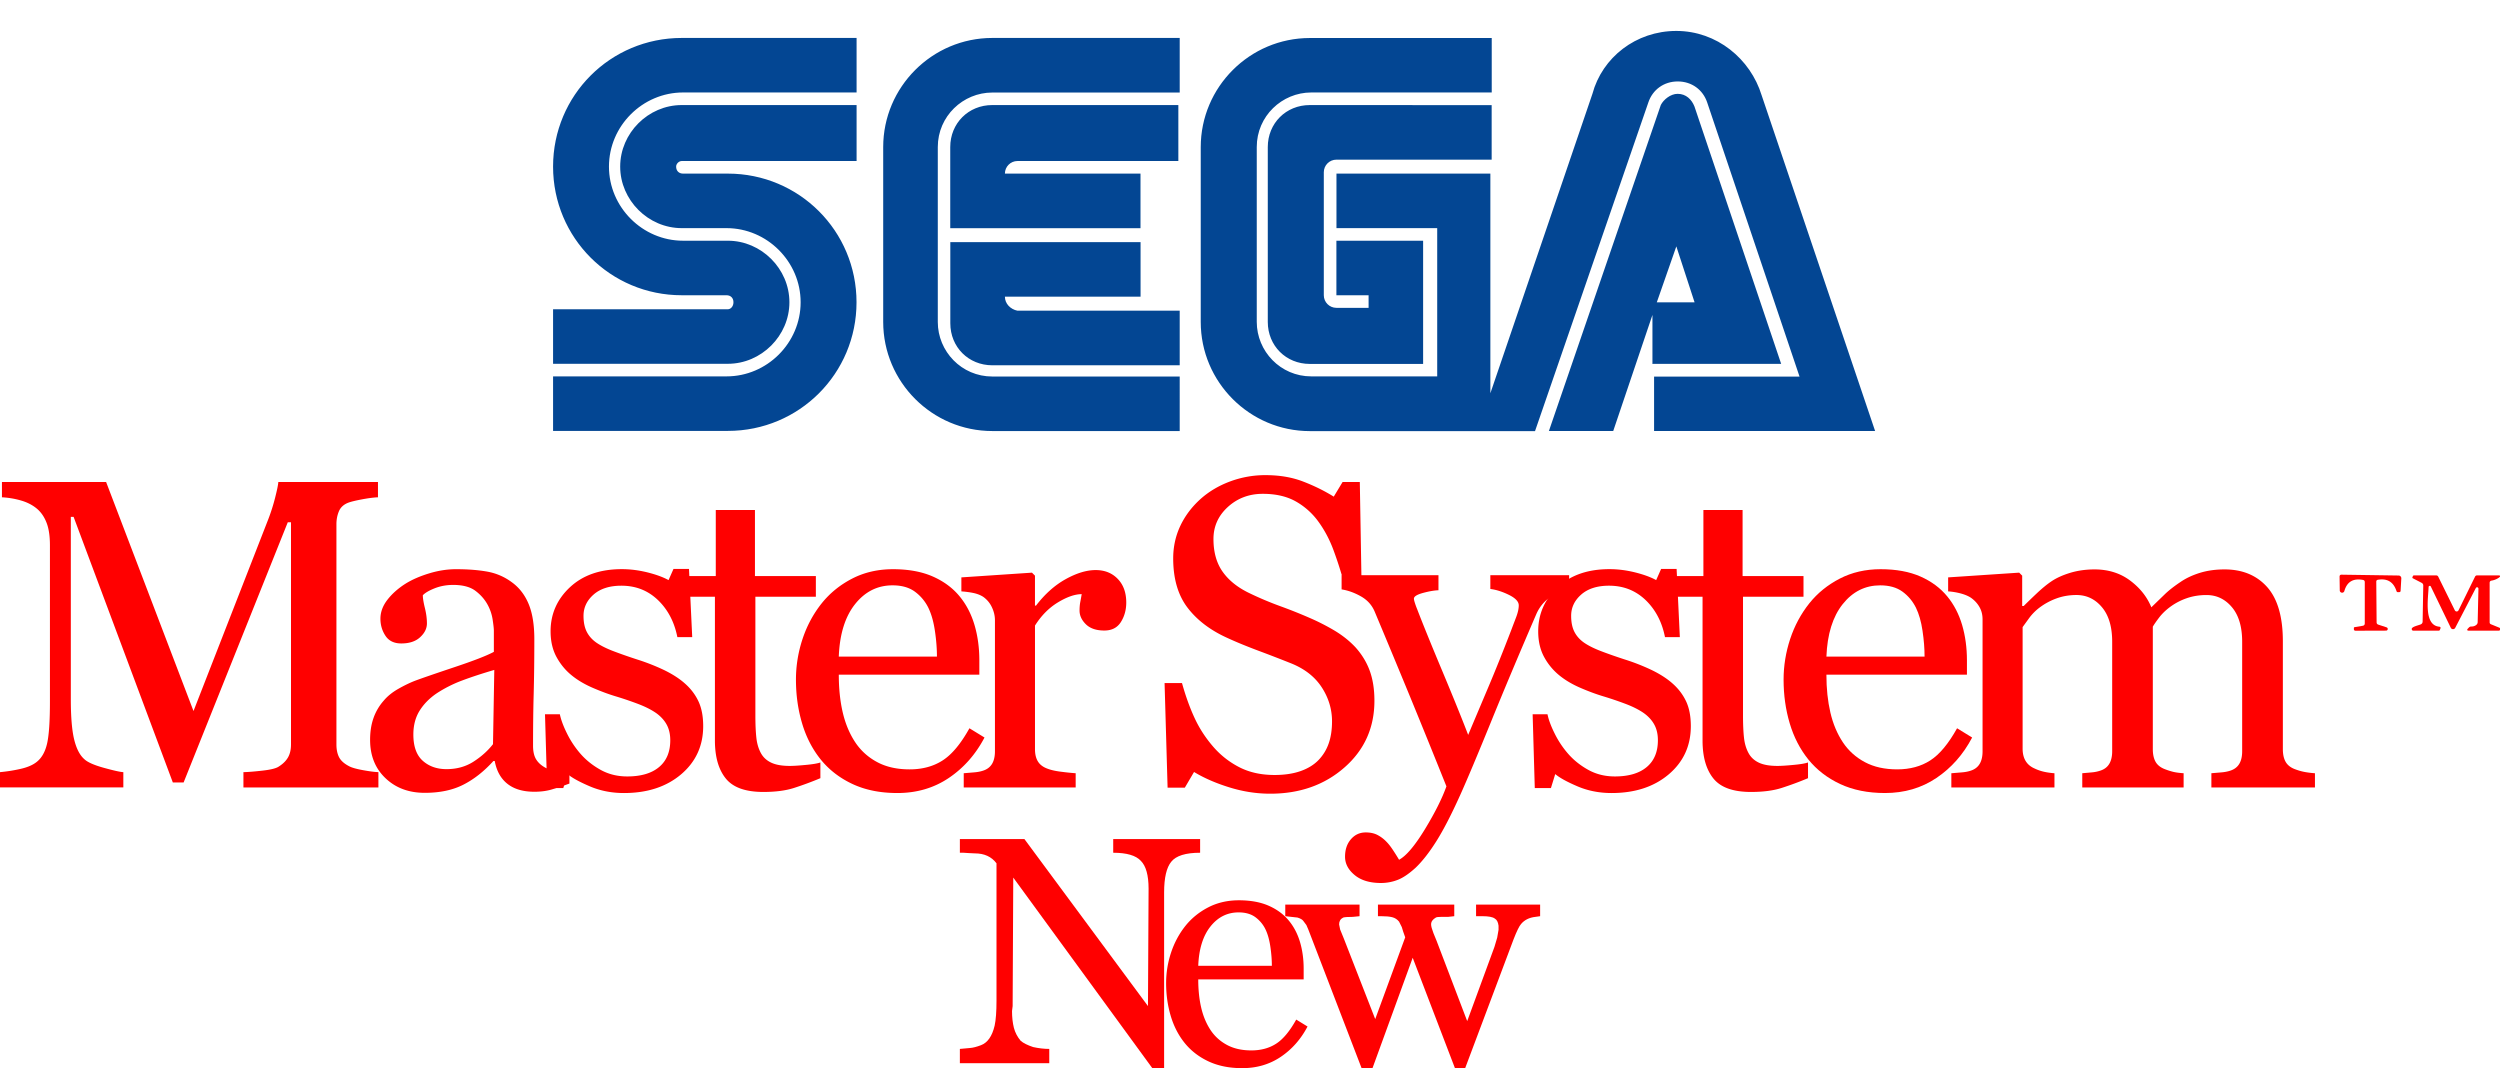<?xml version="1.0" encoding="UTF-8" standalone="no"?>
<!-- Created by ERK -->

<svg
   width="440.011"
   height="188.001"
   viewBox="0 -0.002 572.015 244.4"
   xml:space="preserve"
   version="1.1"
   id="svg16"
   sodipodi:docname="mastersystem_new.svg"
   inkscape:version="1.4 (86a8ad7, 2024-10-11)"
   xmlns:inkscape="http://www.inkscape.org/namespaces/inkscape"
   xmlns:sodipodi="http://sodipodi.sourceforge.net/DTD/sodipodi-0.dtd"
   xmlns="http://www.w3.org/2000/svg"
   xmlns:svg="http://www.w3.org/2000/svg"><defs
   id="defs16"><filter
     style="color-interpolation-filters:sRGB"
     inkscape:label="Drop Shadow"
     id="filter128-4"
     x="-0.254"
     y="-0.267"
     width="1.507"
     height="1.533"><feFlood
       result="flood"
       in="SourceGraphic"
       flood-opacity="0.498"
       flood-color="rgb(0,0,0)"
       id="feFlood127-5" /><feGaussianBlur
       result="blur"
       in="SourceGraphic"
       stdDeviation="1"
       id="feGaussianBlur127-5" /><feOffset
       result="offset"
       in="blur"
       dx="0"
       dy="0"
       id="feOffset127-1" /><feComposite
       result="comp1"
       operator="in"
       in="flood"
       in2="offset"
       id="feComposite127-7" /><feComposite
       result="fbSourceGraphic"
       operator="over"
       in="SourceGraphic"
       in2="comp1"
       id="feComposite128-1" /><feColorMatrix
       result="fbSourceGraphicAlpha"
       in="fbSourceGraphic"
       values="0 0 0 -1 0 0 0 0 -1 0 0 0 0 -1 0 0 0 0 1 0"
       id="feColorMatrix128-1" /><feFlood
       id="feFlood128-5"
       result="flood"
       in="fbSourceGraphic"
       flood-opacity="0.498"
       flood-color="rgb(0,0,0)" /><feGaussianBlur
       id="feGaussianBlur128-2"
       result="blur"
       in="fbSourceGraphic"
       stdDeviation="1" /><feOffset
       id="feOffset128-7"
       result="offset"
       in="blur"
       dx="0"
       dy="0" /><feComposite
       id="feComposite129-6"
       result="comp1"
       operator="in"
       in="flood"
       in2="offset" /><feComposite
       id="feComposite130-1"
       result="fbSourceGraphic"
       operator="over"
       in="fbSourceGraphic"
       in2="comp1" /><feColorMatrix
       result="fbSourceGraphicAlpha"
       in="fbSourceGraphic"
       values="0 0 0 -1 0 0 0 0 -1 0 0 0 0 -1 0 0 0 0 1 0"
       id="feColorMatrix136-4" /><feFlood
       id="feFlood136-2"
       result="flood"
       in="fbSourceGraphic"
       flood-opacity="0.498"
       flood-color="rgb(0,0,0)" /><feGaussianBlur
       id="feGaussianBlur136-3"
       result="blur"
       in="fbSourceGraphic"
       stdDeviation="5" /><feOffset
       id="feOffset136-2"
       result="offset"
       in="blur"
       dx="0"
       dy="0" /><feComposite
       id="feComposite136-2"
       result="comp1"
       operator="in"
       in="flood"
       in2="offset" /><feComposite
       id="feComposite137-1"
       result="fbSourceGraphic"
       operator="over"
       in="fbSourceGraphic"
       in2="comp1" /><feColorMatrix
       result="fbSourceGraphicAlpha"
       in="fbSourceGraphic"
       values="0 0 0 -1 0 0 0 0 -1 0 0 0 0 -1 0 0 0 0 1 0"
       id="feColorMatrix137-6" /><feFlood
       id="feFlood137-8"
       result="flood"
       in="fbSourceGraphic"
       flood-opacity="0.498"
       flood-color="rgb(0,0,0)" /><feGaussianBlur
       id="feGaussianBlur137-5"
       result="blur"
       in="fbSourceGraphic"
       stdDeviation="0.1" /><feOffset
       id="feOffset137-7"
       result="offset"
       in="blur"
       dx="0"
       dy="0" /><feComposite
       id="feComposite138-6"
       result="comp1"
       operator="in"
       in="flood"
       in2="offset" /><feComposite
       id="feComposite139-1"
       result="comp2"
       operator="over"
       in="fbSourceGraphic"
       in2="comp1" /></filter></defs><sodipodi:namedview
   id="namedview16"
   pagecolor="#ffffff"
   bordercolor="#000000"
   borderopacity="0.25"
   inkscape:showpageshadow="2"
   inkscape:pageopacity="0.0"
   inkscape:pagecheckerboard="true"
   inkscape:deskcolor="#d1d1d1"
   inkscape:zoom="3.1863384"
   inkscape:cx="204.15283"
   inkscape:cy="60.414173"
   inkscape:window-width="3840"
   inkscape:window-height="2066"
   inkscape:window-x="-11"
   inkscape:window-y="-11"
   inkscape:window-maximized="1"
   inkscape:current-layer="g19" />
    
    
    
    
    <g
   fill="#ff0000"
   id="g16"
   inkscape:label="MasterSystem"
   transform="matrix(1,0,0,1,0,7.336)">
        <path
   d="M 86.576,172.835 H 55.698 v -3.498 c 1.118,-0.029 2.554,-0.146 4.31,-0.347 1.758,-0.194 2.963,-0.472 3.621,-0.838 1.019,-0.62 1.767,-1.333 2.241,-2.142 0.477,-0.805 0.713,-1.813 0.713,-3.029 v -50.82 H 65.845 L 42.009,171.7 H 39.548 L 16.844,110.93 h -0.64 v 41.711 c 0,4.036 0.255,7.108 0.763,9.208 0.51,2.102 1.289,3.611 2.341,4.527 0.723,0.688 2.214,1.352 4.479,1.976 2.265,0.624 3.744,0.953 4.433,0.981 v 3.496 H 0 v -3.496 a 36.023,36.023 0 0 0 4.653,-0.735 c 1.625,-0.36 2.88,-0.9 3.768,-1.625 1.15,-0.915 1.938,-2.33 2.364,-4.236 0.429,-1.899 0.64,-5.088 0.64,-9.554 v -35.756 c 0,-2.067 -0.245,-3.757 -0.738,-5.069 -0.491,-1.312 -1.198,-2.379 -2.117,-3.2 -1.018,-0.888 -2.265,-1.543 -3.743,-1.973 a 19.225,19.225 0 0 0 -4.382,-0.738 v -3.495 h 23.836 l 19.993,52.4 17.091,-43.832 a 42.958,42.958 0 0 0 1.601,-5.048 c 0.443,-1.757 0.683,-2.932 0.714,-3.52 h 22.801 v 3.495 c -0.919,0.034 -2.094,0.183 -3.521,0.444 -1.428,0.266 -2.471,0.512 -3.127,0.737 -1.115,0.393 -1.872,1.055 -2.267,1.972 -0.395,0.92 -0.591,1.92 -0.591,3.003 v 50.38 c 0,1.15 0.196,2.116 0.591,2.905 0.395,0.785 1.149,1.48 2.267,2.064 0.592,0.334 1.643,0.637 3.153,0.914 1.509,0.275 2.708,0.437 3.594,0.465 v 3.5 h -0.004 z"
   id="path6"
   inkscape:label="M"
   style="fill:#ff0000;fill-opacity:1" />
        <path
   d="m 130.284,171.946 a 69.818,69.818 0 0 1 -4.062,1.356 c -1.167,0.345 -2.487,0.516 -3.965,0.516 -2.563,0 -4.604,-0.596 -6.132,-1.796 -1.526,-1.197 -2.503,-2.943 -2.93,-5.244 h -0.296 c -2.134,2.361 -4.424,4.172 -6.871,5.416 -2.446,1.252 -5.393,1.871 -8.84,1.871 -3.645,0 -6.64,-1.109 -8.987,-3.35 -2.348,-2.229 -3.52,-5.15 -3.52,-8.765 0,-1.872 0.262,-3.549 0.788,-5.024 a 12.014,12.014 0 0 1 2.363,-3.988 c 0.822,-0.98 1.905,-1.857 3.25,-2.634 1.348,-0.769 2.61,-1.382 3.792,-1.847 1.48,-0.557 4.475,-1.593 8.988,-3.104 4.515,-1.505 7.559,-2.687 9.135,-3.544 v -4.874 c 0,-0.427 -0.089,-1.248 -0.271,-2.462 a 10.34,10.34 0 0 0 -1.158,-3.449 c -0.657,-1.21 -1.583,-2.27 -2.783,-3.175 -1.197,-0.9 -2.896,-1.354 -5.096,-1.354 -1.512,0 -2.914,0.255 -4.211,0.762 -1.297,0.514 -2.208,1.044 -2.732,1.602 0,0.66 0.156,1.625 0.468,2.905 0.313,1.278 0.468,2.462 0.468,3.545 0,1.15 -0.518,2.2 -1.553,3.15 -1.033,0.96 -2.47,1.428 -4.308,1.428 -1.641,0 -2.848,-0.578 -3.621,-1.747 -0.77,-1.16 -1.156,-2.468 -1.156,-3.915 0,-1.509 0.533,-2.955 1.601,-4.335 1.067,-1.378 2.454,-2.608 4.163,-3.69 1.478,-0.916 3.267,-1.702 5.367,-2.34 2.103,-0.643 4.153,-0.962 6.156,-0.962 2.758,0 5.161,0.19 7.215,0.565 a 13.287,13.287 0 0 1 5.59,2.44 c 1.673,1.216 2.946,2.865 3.816,4.947 0.87,2.088 1.305,4.77 1.305,8.053 0,4.695 -0.051,8.857 -0.147,12.482 -0.1,3.63 -0.146,7.595 -0.146,11.896 0,1.28 0.221,2.3 0.664,3.056 0.443,0.758 1.125,1.396 2.045,1.918 0.492,0.298 1.271,0.461 2.34,0.492 1.066,0.034 2.157,0.053 3.273,0.053 v 3.146 z m -17.186,-26.003 c -2.792,0.823 -5.236,1.623 -7.338,2.413 a 29.434,29.434 0 0 0 -5.859,2.955 c -1.643,1.117 -2.939,2.438 -3.893,3.962 -0.949,1.526 -1.428,3.347 -1.428,5.442 0,2.73 0.714,4.728 2.143,6.01 1.429,1.277 3.24,1.92 5.441,1.92 2.331,0 4.383,-0.568 6.156,-1.7 1.772,-1.134 3.268,-2.466 4.481,-4.015 z"
   id="path7"
   inkscape:label="a"
   style="fill:#ff0000;fill-opacity:1" />
        <path
   d="m 156.707,149.047 c 1.346,1.182 2.381,2.546 3.104,4.084 0.723,1.547 1.083,3.435 1.083,5.664 0,4.502 -1.685,8.177 -5.046,11.033 -3.366,2.854 -7.727,4.285 -13.076,4.285 -2.825,0 -5.427,-0.512 -7.807,-1.529 -2.382,-1.017 -4.081,-1.95 -5.098,-2.807 l -0.984,3.202 h -3.693 l -0.492,-16.896 h 3.397 c 0.263,1.28 0.82,2.778 1.674,4.48 a 21.511,21.511 0 0 0 3.104,4.628 c 1.28,1.448 2.814,2.66 4.604,3.646 1.789,0.982 3.801,1.48 6.033,1.48 3.151,0 5.582,-0.715 7.29,-2.146 1.706,-1.426 2.562,-3.47 2.562,-6.133 0,-1.379 -0.27,-2.563 -0.813,-3.566 -0.542,-1 -1.339,-1.876 -2.389,-2.637 -1.083,-0.756 -2.413,-1.433 -3.989,-2.043 a 79.25,79.25 0 0 0 -5.27,-1.799 c -1.545,-0.459 -3.259,-1.088 -5.146,-1.896 -1.889,-0.806 -3.505,-1.752 -4.852,-2.833 -1.444,-1.146 -2.626,-2.563 -3.546,-4.235 -0.919,-1.673 -1.38,-3.644 -1.38,-5.909 0,-3.973 1.479,-7.336 4.433,-10.097 2.956,-2.758 6.912,-4.138 11.87,-4.138 1.901,0 3.849,0.246 5.836,0.735 1.984,0.497 3.602,1.085 4.851,1.773 l 1.133,-2.56 h 3.545 l 0.738,15.608 h -3.397 c -0.689,-3.479 -2.176,-6.309 -4.458,-8.496 -2.283,-2.18 -5.065,-3.273 -8.35,-3.273 -2.69,0 -4.811,0.676 -6.353,2.021 -1.543,1.351 -2.314,2.975 -2.314,4.876 0,1.48 0.253,2.71 0.763,3.693 0.51,0.986 1.271,1.82 2.291,2.513 0.983,0.66 2.223,1.275 3.718,1.847 1.494,0.574 3.34,1.228 5.542,1.945 a 48.007,48.007 0 0 1 6.131,2.412 c 1.92,0.934 3.502,1.955 4.751,3.068 z"
   id="path8"
   inkscape:label="s"
   style="fill:#ff0000;fill-opacity:1" />
        <path
   d="m 187.71,170.713 a 74.507,74.507 0 0 1 -6.058,2.242 c -1.904,0.61 -4.236,0.91 -6.993,0.91 -4.072,0 -6.937,-1.02 -8.594,-3.076 -1.659,-2.05 -2.488,-4.95 -2.488,-8.69 v -32.896 h -8.767 v -4.73 h 8.964 v -15.118 h 8.963 v 15.118 h 13.937 v 4.73 h -13.838 v 27.133 c 0,2.04 0.073,3.738 0.222,5.101 0.147,1.362 0.5,2.558 1.058,3.57 0.525,0.952 1.314,1.675 2.364,2.165 1.05,0.492 2.462,0.738 4.234,0.738 0.82,0 2.026,-0.074 3.621,-0.226 1.593,-0.146 2.716,-0.332 3.374,-0.565 z"
   id="path9"
   inkscape:label="t"
   style="fill:#ff0000;fill-opacity:1" />
        <path
   d="m 225.261,161.41 c -2.035,3.874 -4.76,6.96 -8.175,9.257 -3.414,2.3 -7.338,3.444 -11.77,3.444 -3.906,0 -7.329,-0.688 -10.27,-2.067 -2.937,-1.377 -5.358,-3.252 -7.264,-5.613 -1.903,-2.362 -3.324,-5.119 -4.26,-8.27 -0.937,-3.155 -1.403,-6.48 -1.403,-9.997 a 29.5,29.5 0 0 1 1.502,-9.285 c 1.002,-3.032 2.471,-5.768 4.408,-8.198 1.872,-2.327 4.194,-4.209 6.968,-5.64 2.775,-1.429 5.887,-2.142 9.334,-2.142 3.545,0 6.582,0.562 9.109,1.674 2.529,1.118 4.58,2.644 6.156,4.578 1.511,1.844 2.635,4.012 3.374,6.504 0.737,2.494 1.108,5.205 1.108,8.123 v 3.251 h -32.157 c 0,3.188 0.303,6.076 0.909,8.67 0.609,2.595 1.568,4.875 2.882,6.847 1.278,1.905 2.953,3.406 5.022,4.506 2.067,1.104 4.53,1.646 7.387,1.646 2.922,0 5.441,-0.68 7.559,-2.047 2.12,-1.354 4.163,-3.813 6.132,-7.357 z m -10.884,-18.518 c 0,-1.839 -0.155,-3.808 -0.467,-5.909 -0.313,-2.102 -0.813,-3.857 -1.502,-5.27 a 10.066,10.066 0 0 0 -3.104,-3.694 c -1.312,-0.949 -3.005,-1.427 -5.071,-1.427 -3.449,0 -6.313,1.436 -8.595,4.311 -2.28,2.873 -3.52,6.868 -3.717,11.988 z"
   id="path10"
   inkscape:label="e"
   style="fill:#ff0000;fill-opacity:1" />
        <path
   d="m 250.695,123.097 c -2.068,0 -4.349,0.689 -6.845,2.069 -2.493,1.378 -4.759,3.396 -6.797,6.056 h -0.246 v -6.845 l -0.688,-0.688 -16.151,1.082 v 3.204 c 0.985,0.067 1.903,0.189 2.757,0.366 0.856,0.184 1.592,0.467 2.214,0.863 a 5.985,5.985 0 0 1 1.996,2.364 c 0.475,0.984 0.713,1.987 0.713,3.004 v 29.991 c 0,1.18 -0.22,2.139 -0.663,2.877 -0.442,0.737 -1.126,1.256 -2.044,1.551 -0.592,0.203 -1.29,0.333 -2.095,0.396 -0.803,0.068 -1.582,0.131 -2.338,0.196 v 3.25 h 25.612 v -3.25 c -0.954,-0.067 -2.078,-0.178 -3.377,-0.348 -1.295,-0.16 -2.354,-0.404 -3.176,-0.734 -0.951,-0.36 -1.65,-0.9 -2.092,-1.625 -0.442,-0.723 -0.665,-1.659 -0.665,-2.813 v -28.267 c 1.447,-2.296 3.203,-4.067 5.271,-5.317 2.067,-1.248 3.874,-1.871 5.416,-1.871 -0.098,0.588 -0.203,1.18 -0.317,1.775 -0.115,0.591 -0.173,1.247 -0.173,1.97 0,1.149 0.485,2.199 1.452,3.148 0.971,0.953 2.371,1.429 4.212,1.429 1.707,0 2.971,-0.642 3.791,-1.942 0.819,-1.296 1.231,-2.784 1.231,-4.456 0,-2.265 -0.647,-4.069 -1.947,-5.413 -1.297,-1.346 -2.981,-2.021 -5.05,-2.021 z"
   id="path22"
   inkscape:label="r"
   style="fill:#ff0000;fill-opacity:1" /><path
   d="m 289.56,101.375 a 23.053,23.053 0 0 0 -8.125,1.45 c -2.593,0.969 -4.845,2.31 -6.749,4.014 -2.004,1.804 -3.545,3.861 -4.629,6.157 -1.082,2.301 -1.622,4.782 -1.622,7.437 0,4.63 1.089,8.386 3.273,11.256 2.184,2.874 5.248,5.197 9.186,6.967 2.002,0.923 4.384,1.9 7.14,2.933 a 358.434,358.434 0 0 1 7.338,2.834 c 3.123,1.248 5.468,3.075 7.043,5.489 1.574,2.415 2.361,5.021 2.361,7.805 0,1.906 -0.253,3.592 -0.764,5.05 a 10.318,10.318 0 0 1 -2.341,3.816 c -1.048,1.08 -2.42,1.921 -4.111,2.514 -1.694,0.592 -3.669,0.886 -5.936,0.886 -3.017,0 -5.669,-0.574 -7.952,-1.724 a 19.73,19.73 0 0 1 -5.979,-4.629 c -1.805,-2.07 -3.258,-4.29 -4.36,-6.675 -1.1,-2.377 -2.061,-5.048 -2.882,-8.001 h -3.989 l 0.691,23.936 h 3.938 l 2.115,-3.598 c 2.265,1.376 4.96,2.556 8.079,3.522 3.12,0.971 6.234,1.45 9.354,1.45 6.763,0 12.426,-1.999 16.989,-6.007 4.562,-4.002 6.848,-9.091 6.848,-15.267 0,-2.59 -0.352,-4.865 -1.061,-6.82 -0.706,-1.954 -1.794,-3.75 -3.27,-5.396 -1.349,-1.445 -2.933,-2.707 -4.748,-3.801 a 49.705,49.705 0 0 0 -5.69,-2.91 c -2.166,-0.95 -4.406,-1.846 -6.721,-2.686 a 75.855,75.855 0 0 1 -7.064,-2.976 c -2.69,-1.278 -4.744,-2.911 -6.155,-4.898 -1.413,-1.987 -2.118,-4.49 -2.118,-7.513 0,-2.886 1.098,-5.33 3.298,-7.338 2.201,-1.998 4.863,-3.001 7.98,-3.001 2.952,0 5.448,0.569 7.485,1.699 a 16.207,16.207 0 0 1 5.167,4.558 c 1.448,1.969 2.621,4.172 3.522,6.599 a 87.55,87.55 0 0 1 2.438,7.635 h 3.989 l -0.396,-23.194 h -3.941 l -2.021,3.349 c -2.098,-1.307 -4.424,-2.459 -6.967,-3.44 -2.545,-0.99 -5.425,-1.48 -8.643,-1.48 z"
   id="path21"
   inkscape:label="S"
   style="fill:#ff0000;fill-opacity:1" />
        <path
   d="m 307.755,188.692 c 0,-1.64 0.447,-2.979 1.354,-4.016 0.9,-1.035 2.023,-1.55 3.373,-1.55 1.049,0 1.951,0.191 2.709,0.591 a 7.819,7.819 0 0 1 2.02,1.524 c 0.492,0.49 1.021,1.167 1.576,2.02 a 55.53,55.53 0 0 1 1.328,2.118 c 1.645,-0.887 3.604,-3.203 5.889,-6.942 2.277,-3.745 3.936,-7.022 4.947,-9.853 a 2605.093,2605.093 0 0 0 -8.471,-20.88 3250.448,3250.448 0 0 0 -7.928,-19.062 c -0.623,-1.506 -1.676,-2.685 -3.152,-3.522 -1.477,-0.838 -2.955,-1.369 -4.434,-1.602 v -3.25 h 22.164 v 3.447 c -0.988,0.034 -2.168,0.241 -3.547,0.615 -1.379,0.38 -2.068,0.813 -2.068,1.305 0,0.196 0.073,0.527 0.223,0.985 0.147,0.461 0.317,0.938 0.519,1.427 1.247,3.251 3.147,7.941 5.712,14.062 2.564,6.128 4.548,11.023 5.958,14.702 1.479,-3.515 3.015,-7.147 4.604,-10.907 1.594,-3.76 3.379,-8.199 5.346,-13.322 0.23,-0.62 0.563,-1.48 0.982,-2.583 0.426,-1.1 0.643,-2.045 0.643,-2.832 0,-0.852 -0.744,-1.65 -2.24,-2.39 -1.496,-0.736 -2.913,-1.19 -4.262,-1.356 v -3.15 h 18.025 v 3.056 c -0.986,0.167 -2.287,0.731 -3.892,1.697 -1.61,0.972 -2.81,2.341 -3.597,4.112 -3.908,9.063 -7.385,17.32 -10.416,24.772 -3.039,7.454 -5.344,12.937 -6.918,16.446 -2.07,4.603 -3.916,8.185 -5.541,10.763 -1.625,2.58 -3.213,4.604 -4.754,6.08 -1.512,1.381 -2.881,2.311 -4.109,2.785 a 10.539,10.539 0 0 1 -3.813,0.714 c -2.563,0 -4.574,-0.606 -6.035,-1.819 -1.466,-1.21 -2.195,-2.61 -2.195,-4.185 z"
   id="path12"
   inkscape:label="y"
   style="fill:#ff0000;fill-opacity:1" />
        <path
   d="m 382.687,149.047 c 1.342,1.182 2.379,2.546 3.102,4.084 0.723,1.547 1.082,3.435 1.082,5.664 0,4.502 -1.684,8.177 -5.045,11.033 -3.369,2.854 -7.726,4.285 -13.078,4.285 -2.82,0 -5.428,-0.512 -7.803,-1.529 -2.384,-1.017 -4.082,-1.95 -5.1,-2.807 l -0.986,3.202 h -3.693 l -0.491,-16.896 h 3.397 c 0.26,1.28 0.817,2.778 1.676,4.48 a 21.438,21.438 0 0 0 3.104,4.628 c 1.278,1.448 2.812,2.66 4.604,3.646 1.787,0.982 3.798,1.48 6.031,1.48 3.15,0 5.582,-0.715 7.289,-2.146 1.703,-1.426 2.561,-3.47 2.561,-6.133 0,-1.379 -0.271,-2.563 -0.813,-3.566 -0.543,-1 -1.34,-1.876 -2.392,-2.637 -1.08,-0.756 -2.411,-1.433 -3.985,-2.043 a 79.328,79.328 0 0 0 -5.272,-1.799 c -1.546,-0.459 -3.261,-1.088 -5.146,-1.896 -1.892,-0.806 -3.504,-1.752 -4.851,-2.833 a 13.911,13.911 0 0 1 -3.548,-4.235 c -0.922,-1.673 -1.379,-3.644 -1.379,-5.909 0,-3.973 1.48,-7.336 4.436,-10.097 2.956,-2.758 6.906,-4.138 11.867,-4.138 1.902,0 3.852,0.246 5.834,0.735 1.984,0.497 3.605,1.085 4.854,1.773 l 1.135,-2.56 h 3.543 l 0.738,15.608 h -3.397 c -0.688,-3.479 -2.177,-6.309 -4.452,-8.496 -2.287,-2.18 -5.064,-3.273 -8.352,-3.273 -2.692,0 -4.813,0.676 -6.354,2.021 -1.544,1.351 -2.313,2.975 -2.313,4.876 0,1.48 0.252,2.71 0.763,3.693 0.51,0.986 1.272,1.82 2.29,2.513 0.986,0.66 2.229,1.275 3.722,1.847 1.488,0.574 3.339,1.228 5.539,1.945 a 47.935,47.935 0 0 1 6.134,2.412 c 1.914,0.934 3.499,1.955 4.749,3.068 z"
   id="path13"
   inkscape:label="s"
   style="fill:#ff0000;fill-opacity:1" />
        <path
   d="m 413.686,170.713 a 73.583,73.583 0 0 1 -6.06,2.242 c -1.901,0.61 -4.23,0.91 -6.989,0.91 -4.071,0 -6.937,-1.02 -8.595,-3.076 -1.658,-2.05 -2.487,-4.95 -2.487,-8.69 v -32.896 h -8.765 v -4.73 h 8.959 v -15.118 h 8.966 v 15.118 h 13.937 v 4.73 h -13.84 v 27.133 c 0,2.04 0.075,3.738 0.223,5.101 0.148,1.363 0.502,2.558 1.064,3.57 0.521,0.952 1.313,1.675 2.357,2.165 1.051,0.492 2.463,0.738 4.234,0.738 0.821,0 2.027,-0.074 3.62,-0.226 1.593,-0.146 2.718,-0.332 3.374,-0.565 z"
   id="path14"
   inkscape:label="t"
   style="fill:#ff0000;fill-opacity:1" />
        <path
   d="m 451.238,161.41 c -2.033,3.874 -4.76,6.96 -8.176,9.257 -3.414,2.3 -7.338,3.444 -11.771,3.444 -3.898,0 -7.326,-0.688 -10.266,-2.067 -2.938,-1.377 -5.357,-3.252 -7.268,-5.613 -1.9,-2.362 -3.324,-5.119 -4.26,-8.27 -0.938,-3.155 -1.401,-6.48 -1.401,-9.997 0,-3.15 0.504,-6.246 1.501,-9.285 1.001,-3.032 2.473,-5.768 4.408,-8.198 1.869,-2.327 4.193,-4.209 6.968,-5.64 2.772,-1.429 5.886,-2.142 9.329,-2.142 3.549,0 6.584,0.562 9.111,1.674 2.529,1.118 4.58,2.644 6.156,4.578 1.512,1.844 2.635,4.012 3.375,6.504 0.734,2.494 1.104,5.205 1.104,8.123 v 3.251 h -32.154 c 0,3.188 0.305,6.076 0.91,8.67 0.604,2.595 1.564,4.875 2.883,6.847 1.275,1.905 2.957,3.406 5.02,4.506 2.066,1.104 4.527,1.646 7.389,1.646 2.924,0 5.439,-0.68 7.561,-2.047 2.117,-1.354 4.162,-3.813 6.135,-7.357 z m -10.885,-18.518 c 0,-1.839 -0.154,-3.808 -0.467,-5.909 -0.309,-2.102 -0.813,-3.857 -1.502,-5.27 -0.752,-1.508 -1.785,-2.735 -3.102,-3.694 -1.316,-0.949 -3.006,-1.427 -5.074,-1.427 -3.445,0 -6.313,1.436 -8.594,4.311 -2.279,2.873 -3.521,6.868 -3.718,11.988 z"
   id="path15"
   inkscape:label="e"
   style="fill:#ff0000;fill-opacity:1" />
        <path
   d="m 529.666,172.834 h -23.689 v -3.254 c 0.756,-0.063 1.52,-0.127 2.291,-0.193 0.77,-0.064 1.449,-0.196 2.041,-0.396 0.918,-0.297 1.602,-0.813 2.045,-1.55 0.445,-0.737 0.666,-1.7 0.666,-2.88 v -25.068 c 0,-3.412 -0.781,-6.048 -2.342,-7.903 -1.561,-1.854 -3.502,-2.782 -5.832,-2.782 -1.609,0 -3.121,0.243 -4.531,0.736 a 14.162,14.162 0 0 0 -3.889,2.068 c -0.957,0.726 -1.752,1.501 -2.395,2.34 -0.639,0.837 -1.123,1.537 -1.453,2.091 v 28.021 c 0,1.154 0.199,2.096 0.594,2.834 0.396,0.736 1.064,1.307 2.02,1.7 a 16.07,16.07 0 0 0 2.045,0.664 c 0.605,0.146 1.402,0.256 2.387,0.32 v 3.25 h -23.189 v -3.25 c 0.756,-0.064 1.479,-0.13 2.188,-0.196 a 8.167,8.167 0 0 0 1.941,-0.398 c 0.922,-0.295 1.602,-0.813 2.045,-1.55 0.445,-0.737 0.67,-1.698 0.67,-2.882 v -25.066 c 0,-3.412 -0.783,-6.047 -2.346,-7.903 -1.557,-1.854 -3.504,-2.783 -5.83,-2.783 -1.609,0 -3.123,0.256 -4.533,0.766 a 15.02,15.02 0 0 0 -3.891,2.094 11.786,11.786 0 0 0 -2.412,2.437 c -0.656,0.908 -1.148,1.586 -1.48,2.044 v 27.825 c 0,1.117 0.232,2.055 0.691,2.807 0.459,0.76 1.146,1.331 2.063,1.727 0.689,0.33 1.398,0.572 2.117,0.735 0.729,0.167 1.527,0.281 2.414,0.347 v 3.252 h -23.593 v -3.252 l 2.344,-0.195 c 0.801,-0.06 1.496,-0.194 2.092,-0.396 0.918,-0.295 1.602,-0.813 2.041,-1.552 0.443,-0.735 0.664,-1.696 0.664,-2.88 v -30.188 c 0,-1.048 -0.232,-1.994 -0.713,-2.83 -0.477,-0.84 -1.141,-1.555 -1.992,-2.146 -0.625,-0.396 -1.395,-0.715 -2.313,-0.959 a 15.19,15.19 0 0 0 -2.857,-0.47 v -3.2 l 16.254,-1.083 0.688,0.688 v 6.943 h 0.346 c 0.82,-0.816 1.822,-1.79 3.004,-2.906 1.186,-1.11 2.283,-2.02 3.301,-2.707 1.148,-0.786 2.588,-1.44 4.314,-1.97 1.721,-0.522 3.586,-0.789 5.588,-0.789 3.15,0 5.857,0.847 8.125,2.535 2.27,1.693 3.895,3.737 4.875,6.133 l 3.129,-3.028 c 0.902,-0.868 2.094,-1.796 3.57,-2.782 1.25,-0.854 2.715,-1.543 4.408,-2.069 1.688,-0.52 3.566,-0.788 5.639,-0.788 4.104,0 7.354,1.352 9.754,4.037 2.393,2.694 3.592,6.834 3.592,12.415 v 24.671 c 0,1.151 0.195,2.092 0.596,2.832 0.395,0.735 1.064,1.31 2.02,1.698 0.756,0.296 1.5,0.518 2.238,0.667 0.74,0.145 1.566,0.254 2.488,0.317 v 3.252 h -0.006 v -0.002 z"
   id="path16"
   inkscape:label="m"
   style="fill:#ff0000;fill-opacity:1;stroke-width:1" />
    </g>
    
<g
   id="g1"
   transform="matrix(0.59,0,0,0.59,200.127,69.362)"
   inkscape:label="TM"
   style="fill:#ff0000;fill-opacity:1"><path
     d="m 577.149,107.326 q -5.668,-1.053 -7.189,4.316 a 0.91,0.91 0 0 1 -1.781,-0.221 l -0.078,-5.317 q -0.013,-0.819 0.793,-0.806 l 22.113,0.325 a 1.053,1.053 0 0 1 1.04,1.118 l -0.273,4.784 q -0.039,0.559 -0.585,0.546 -0.195,0 -0.403,0.013 -0.468,0.013 -0.611,-0.429 -1.716,-5.278 -7.176,-4.394 -0.676,0.104 -0.663,0.793 l 0.13,15.73 q 0.013,0.676 0.65,0.884 l 3.237,1.066 a 0.65,0.65 0 0 1 -0.208,1.261 l -11.817,0.039 q -0.689,0 -0.676,-0.676 0,-0.182 0,-0.364 0,-0.299 0.299,-0.351 l 3.146,-0.533 q 0.78,-0.143 0.78,-0.936 V 108.197 q 0,-0.741 -0.728,-0.871 z"
     id="path13-8"
     inkscape:label="T"
     style="fill:#ff0000;fill-opacity:1;stroke-width:1.3" /><path
     d="m 620.959,110.459 -8.008,15.457 a 0.962,0.962 0 0 1 -1.716,-0.026 l -7.748,-16.016 a 0.455,0.455 0 0 0 -0.858,0.195 c -0.143,4.485 -1.937,14.807 4.095,15.392 q 0.754,0.078 0.468,0.78 -0.104,0.234 -0.169,0.416 -0.13,0.364 -0.507,0.364 h -9.737 q -0.585,0 -0.689,-0.572 c -0.195,-0.988 2.86,-1.534 3.588,-1.924 q 0.624,-0.338 0.637,-1.053 l 0.247,-13.949 q 0.013,-0.728 -0.65,-1.079 l -3.406,-1.755 q -0.247,-0.13 -0.143,-0.39 0.078,-0.208 0.143,-0.377 0.13,-0.351 0.507,-0.351 h 8.515 q 0.598,0 0.858,0.533 l 6.422,13.026 a 0.793,0.793 0 0 0 1.417,0 l 6.409,-13.052 q 0.26,-0.507 0.819,-0.507 h 8.021 q 1.729,0 0.286,0.962 -1.235,0.819 -2.704,1.066 -0.754,0.117 -0.754,0.897 v 15.301 q 0.013,0.533 0.507,0.728 l 3.276,1.339 a 0.598,0.598 0 0 1 -0.221,1.144 l -11.466,0.013 q -1.365,0 -0.39,-0.962 l 0.299,-0.312 q 0.377,-0.364 0.91,-0.351 1.118,0.026 1.924,-0.637 0.507,-0.416 0.52,-1.066 l 0.299,-12.974 a 0.533,0.533 0 0 0 -1.001,-0.26 z"
     id="path14-2"
     inkscape:label="M"
     style="fill:#ff0000;fill-opacity:1;stroke-width:1.3" /></g><g
   id="g5"
   transform="matrix(0.628,0,0,0.628,94.65,123.895)"
   style="display:inline"
   inkscape:label="Sega"><g
     id="g2"
     transform="matrix(0.248,0,0,0.248,132.443,21.207)"
     style="display:inline"
     inkscape:label="SEGA"><path
       id="path21-5"
       style="display:inline;fill:#034693"
       class="st1"
       d="m 1320.952,-835.583 c -59.5,0 -108.901,39 -123.301,92.5 l -149.9,439.799 V -625.984 H 821.651 v 80.1 h 148 v 217.801 h -185 c -45.3,0 -80.1,-37.002 -80.1,-80.102 v -256.898 c 0,-45.3 37,-80.102 80.1,-80.102 h 265.1 v -80 H 782.551 c -88.3,0 -160.301,72.001 -160.301,160.301 v 256.9 c 0,88.3 72.001,160.299 160.301,160.299 h 330.801 l 166.5,-482.898 c 6.2,-18.5 22.599,-30.801 43.199,-30.801 20.6,0 36.999,12.301 43.199,30.801 l 135.701,402.799 h -213.701 v 79.9 h 324.701 l -166.701,-493.199 c -16.4,-53.4 -65.799,-94.5 -125.299,-94.5 z m -1461.201,10.299 c -104.8,0 -189,84.3 -189,189 0,104.7 84.3,189 189,189 h 65.801 c 6.2,0 10.199,4.101 10.199,10.201 0.1,6.2 -4.099,10.398 -8.299,10.398 H -329.249 v 80.102 h 256.801 c 49.2,0 90.4,-41.2 90.4,-90.4 0,-49.2 -41.2,-90.4 -90.4,-90.4 h -65.801 c -59.6,0 -108.898,-49.2 -108.898,-108.9 0,-59.7 49.298,-108.9 108.898,-108.9 h 254.9 v -80.1 z m 456.301,0 c -88.3,0 -160.301,72.001 -160.301,160.301 v 256.9 c 0,88.3 72.001,160.299 160.301,160.299 h 275.301 V -327.884 h -275.301 c -45.3,0 -80.1,-37 -80.1,-80.1 v -257 c 0,-45.3 37,-80.1 80.1,-80.1 h 275.301 v -80.201 z m 1006.801,82.1 c -10.2,0 -20.601,8.3 -24.701,16.4 l -164.4,478.9 h 94.5 l 57.602,-170.5 v 72 l 2.1,-0.1 h 187 l -127.4,-378.201 c -4.1,-10.2 -12.299,-18.5 -24.699,-18.5 z m -1463.102,16.5 c -49.2,0 -90.398,41.2 -90.398,90.4 0,49.2 41.198,90.4 90.398,90.4 h 65.801 c 59.6,0 108.9,49.2 108.9,108.9 0,59.7 -49.2,108.9 -108.9,108.9 H -329.249 v 80.1 h 256.801 c 104.8,0 189,-84.3 189,-189 0,-104.7 -84.3,-189 -189,-189 h -65.801 c -6.2,0 -10.199,-4.101 -10.199,-10.201 -0.1,-4.2 4.099,-8.299 8.199,-8.299 h 256.9 v -82.201 z m 456.201,0 c -35,0 -61.701,26.801 -61.701,61.701 v 119.199 h 279.5 v -80.199 h -199.199 c 0,-10.2 8.3,-18.5 18.5,-18.5 h 236.301 v -82.201 z m 466.5,0 c -35,0 -61.701,26.801 -61.701,61.701 v 256.9 c 0,35 26.801,61.699 61.701,61.699 h 166.5 v -181 h -127.4 v 80.1 h 47.301 v 18.5 h -47.301 c -10.2,0 -18.5,-8.3 -18.5,-18.5 v -180.699 c 0,-10.2 8.3,-18.5 18.5,-18.5 h 228.1 v -80.1 z m -528.1,201.4 v 119.201 c 0,35 26.799,61.699 61.699,61.699 h 275.301 v -80.199 h -238.4 c -10.3,-2.1 -18.4,-10.302 -18.4,-20.602 h 199.301 v -80.1 z m 1066.6,6.201 26.799,82.199 h -55.5 z"
       inkscape:label="SEGA" /></g></g><g
   id="g19"
   inkscape:label="New"
   transform="matrix(0.75,0,0,0.75,83.159,49.946)"
   style="display:inline"><path
     d="m 181.954,189.387 v 4.167 h 1.137 l 1.419,0.094 1.988,0.097 c 2.904,0 5.114,1.009 6.63,3.029 v 41.854 c 0,3.409 -0.19,5.966 -0.569,7.671 -0.758,3.22 -2.147,5.207 -4.167,5.964 -1.326,0.505 -2.43,0.79 -3.313,0.853 l -3.126,0.284 v 4.354 h 27.272 v -4.354 c -1.578,0 -3.219,-0.19 -4.923,-0.569 -1.704,-0.568 -2.968,-1.2 -3.788,-1.894 -1.01,-1.199 -1.703,-2.524 -2.082,-3.976 -0.379,-1.515 -0.569,-3.22 -0.569,-5.114 l 0.188,-1.516 0.19,-39.203 42.423,58.142 h 3.598 V 205.675 c 0,-4.482 0.727,-7.609 2.179,-9.377 1.452,-1.831 4.386,-2.745 8.805,-2.745 v -4.167 h -26.513 v 4.167 c 4.103,0 6.912,0.822 8.427,2.463 1.578,1.578 2.366,4.418 2.366,8.521 l -0.188,35.793 -37.687,-50.944 z"
     style="font-size:94.692px;line-height:0;font-family:NiseSegaNet;-inkscape-font-specification:NiseSegaNet;letter-spacing:0px;word-spacing:0px;fill:#ff0000;stroke-width:1.48;stroke-linecap:square;stroke-linejoin:round;stroke-miterlimit:7;paint-order:fill markers stroke"
     id="path17"
     inkscape:label="N" /><path
     d="m 288.016,246.568 c -2.035,3.874 -4.76,6.96 -8.175,9.257 -3.414,2.3 -7.338,3.444 -11.77,3.444 -3.906,0 -7.329,-0.688 -10.27,-2.067 -2.937,-1.377 -5.358,-3.252 -7.264,-5.613 -1.903,-2.362 -3.324,-5.119 -4.26,-8.27 -0.937,-3.155 -1.403,-6.48 -1.403,-9.997 a 29.5,29.5 0 0 1 1.502,-9.285 c 1.002,-3.032 2.471,-5.768 4.408,-8.198 1.872,-2.327 4.194,-4.209 6.968,-5.64 2.775,-1.429 5.887,-2.142 9.334,-2.142 3.545,0 6.582,0.562 9.109,1.674 2.529,1.118 4.58,2.644 6.156,4.578 1.511,1.844 2.635,4.012 3.374,6.504 0.737,2.494 1.108,5.205 1.108,8.123 v 3.251 H 254.677 c 0,3.188 0.303,6.076 0.909,8.67 0.609,2.595 1.568,4.875 2.882,6.847 1.278,1.905 2.953,3.406 5.022,4.506 2.067,1.104 4.53,1.646 7.387,1.646 2.922,0 5.441,-0.68 7.559,-2.047 2.12,-1.354 4.163,-3.813 6.132,-7.357 z m -10.884,-18.518 c 0,-1.839 -0.155,-3.808 -0.467,-5.909 -0.313,-2.102 -0.813,-3.857 -1.502,-5.27 a 10.066,10.066 0 0 0 -3.104,-3.694 c -1.312,-0.949 -3.005,-1.427 -5.071,-1.427 -3.449,0 -6.313,1.436 -8.595,4.311 -2.28,2.873 -3.52,6.868 -3.717,11.988 z"
     id="path18"
     inkscape:label="e"
     style="fill:#ff0000;fill-opacity:1;stroke-width:1" /><path
     d="m 281.226,209.378 h 22.659 v 3.534 l -2.079,0.206 c -1.524,0 -2.494,0.07 -2.91,0.209 -0.832,0.416 -1.246,1.109 -1.246,2.079 l 0.312,1.558 1.143,2.807 9.562,24.532 9.147,-24.947 -0.624,-1.767 -0.415,-1.352 -0.833,-1.661 c -0.554,-0.693 -1.245,-1.144 -2.076,-1.352 -0.832,-0.208 -1.942,-0.312 -3.328,-0.312 h -1.04 v -3.534 h 23.283 v 3.534 l -1.87,0.206 h -2.079 c -0.901,0 -1.456,0.07 -1.664,0.209 -0.97,0.554 -1.455,1.248 -1.455,2.079 0,0.554 0.242,1.456 0.727,2.703 l 0.936,2.285 9.353,24.529 8.317,-22.659 0.831,-2.807 0.415,-2.389 v -1.249 c -0.139,-1.109 -0.519,-1.836 -1.143,-2.182 -0.624,-0.485 -1.906,-0.727 -3.846,-0.727 h -1.87 v -3.534 H 358.974 v 3.534 l -1.455,0.206 c -1.871,0.208 -3.325,0.938 -4.365,2.185 -0.554,0.624 -1.318,2.182 -2.288,4.677 l -14.76,39.289 h -3.116 l -12.89,-33.676 -12.266,33.676 h -3.325 l -16.215,-42.199 -0.624,-1.455 -0.934,-1.249 c -0.277,-0.416 -0.866,-0.762 -1.767,-1.04 l -3.743,-0.415 z"
     style="font-size:94.692px;line-height:0;font-family:NiseSegaNet;-inkscape-font-specification:NiseSegaNet;letter-spacing:0px;word-spacing:0px;fill:#ff0000;stroke-width:1.624;stroke-linecap:square;stroke-linejoin:round;stroke-miterlimit:7;paint-order:fill markers stroke"
     id="path19"
     inkscape:label="w" /></g></svg>
